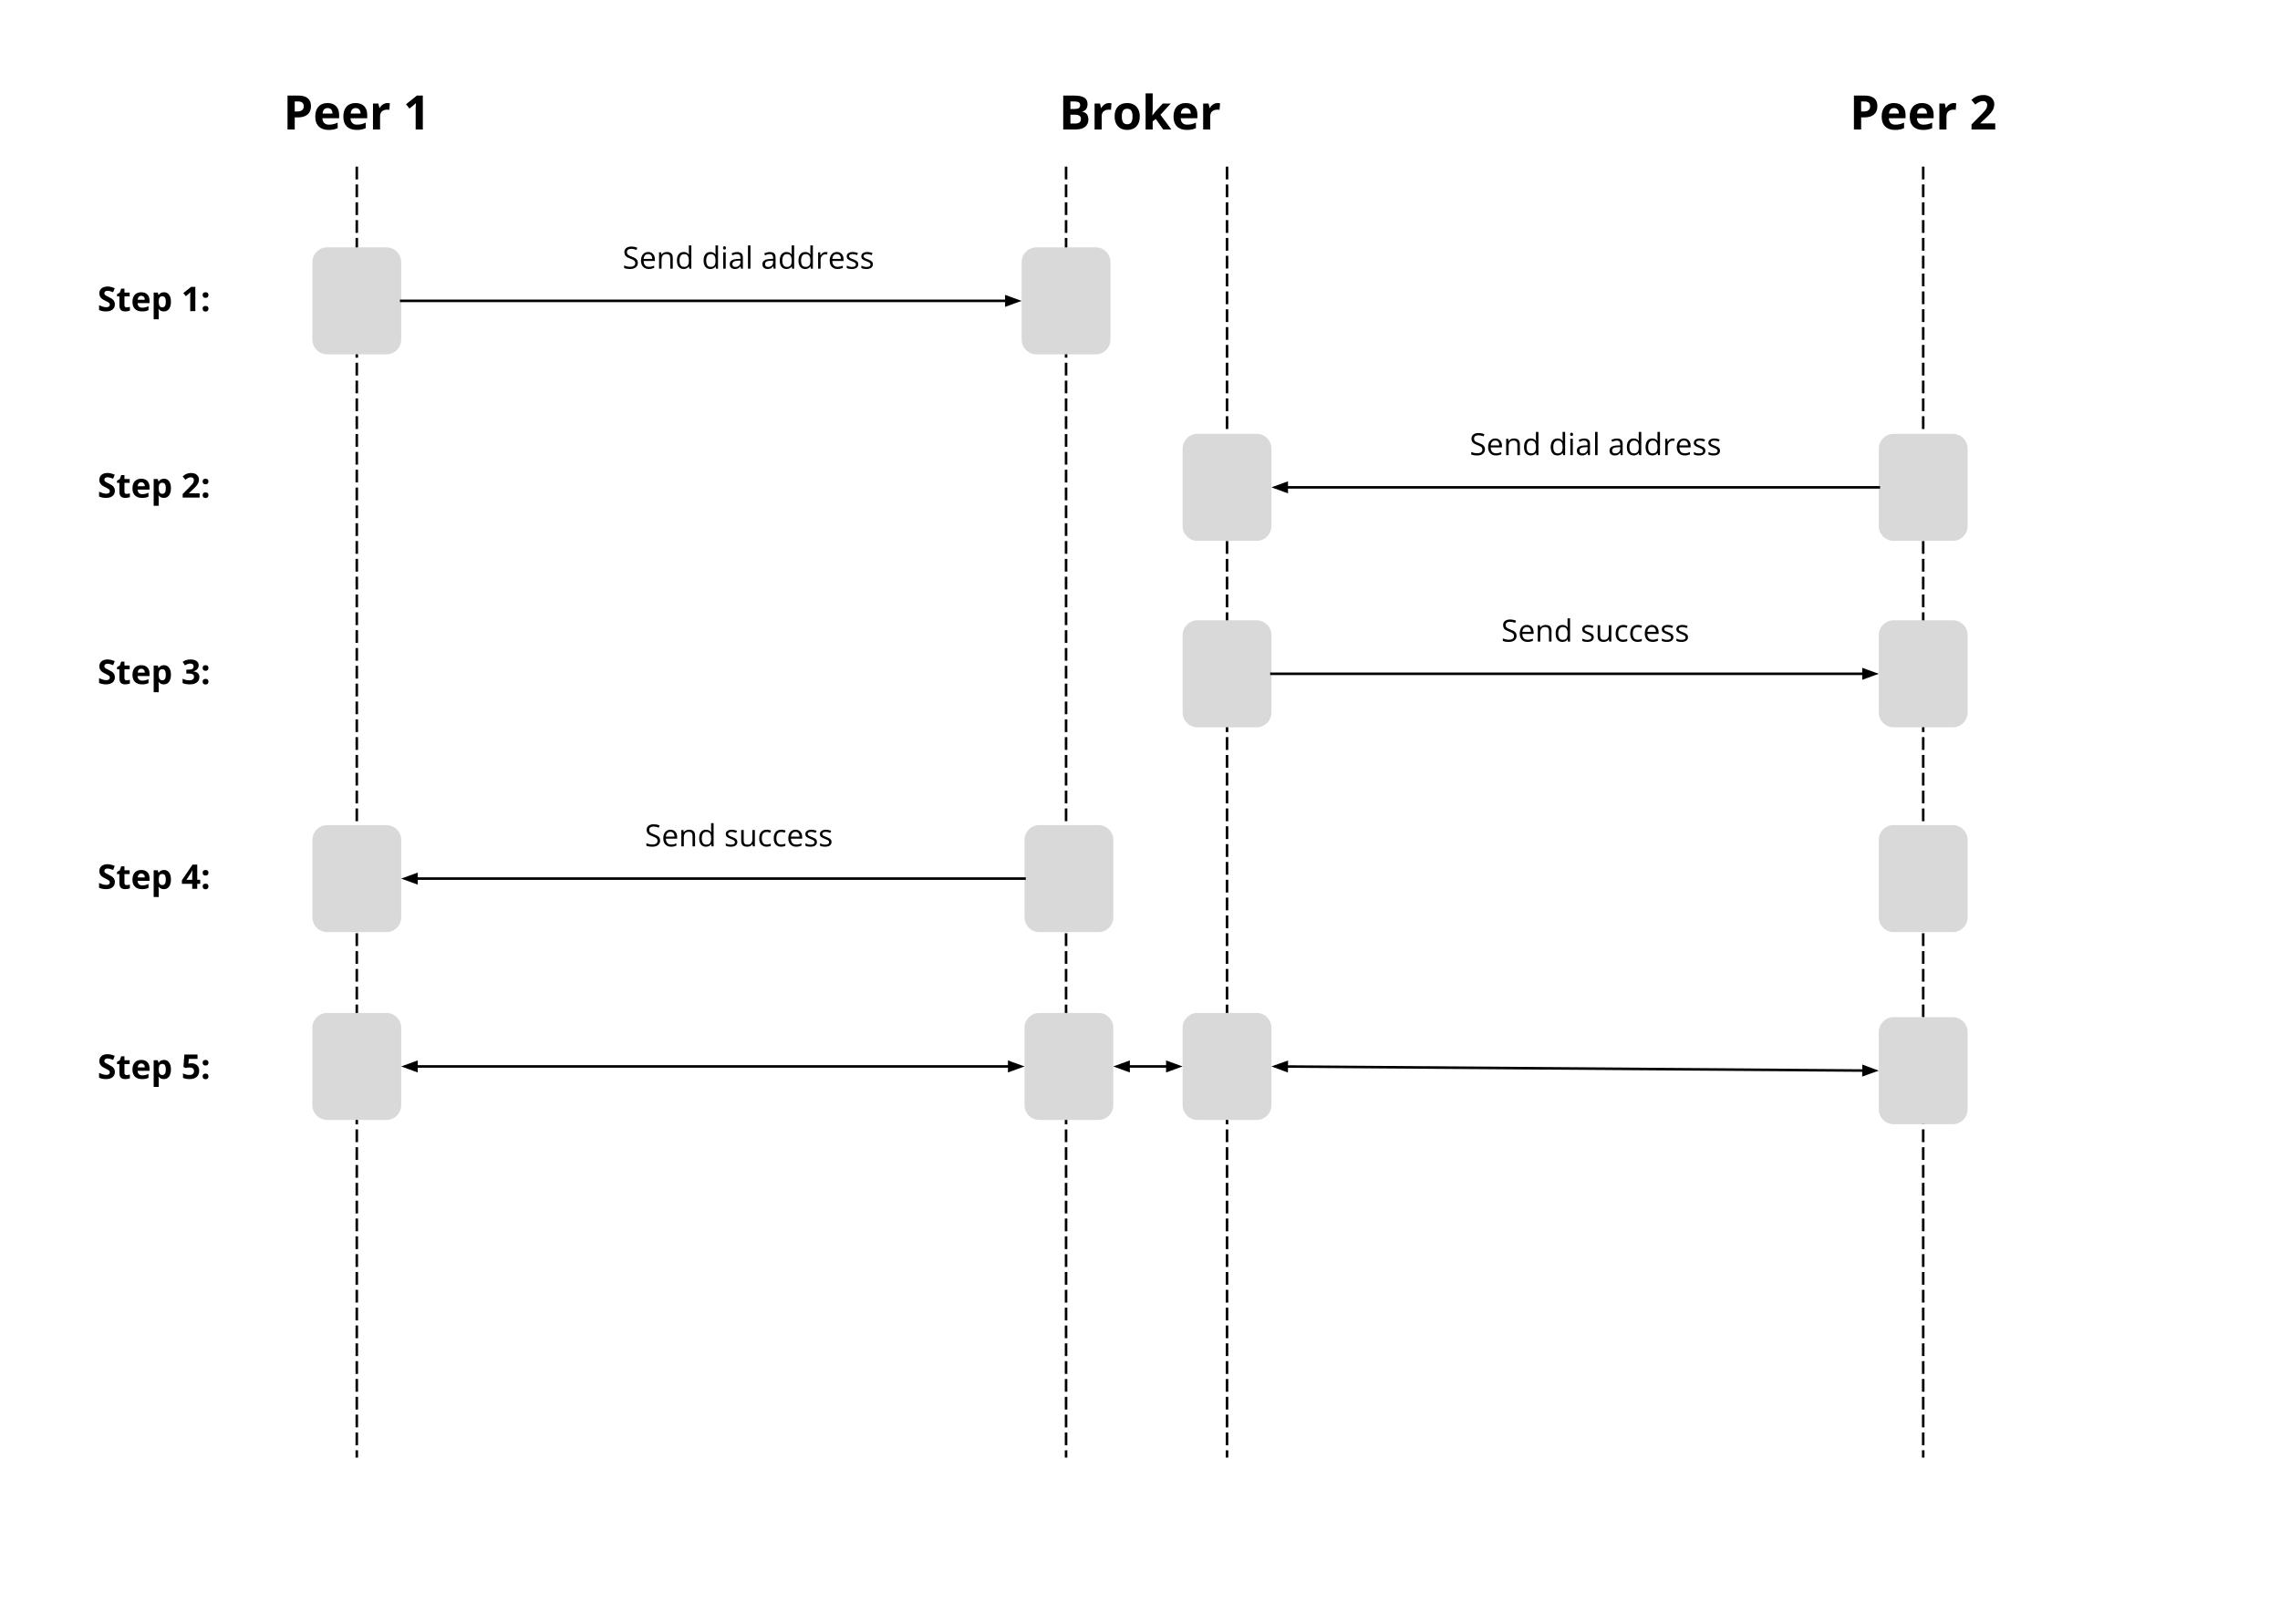 <svg version="1.1" viewBox="0.0 0.0 895.042 637.719" fill="none" stroke="none" stroke-linecap="square" stroke-miterlimit="10" xmlns:xlink="http://www.w3.org/1999/xlink" xmlns="http://www.w3.org/2000/svg"><clipPath id="p.0"><path d="m0 0l895.042 0l0 637.719l-895.042 0l0 -637.719z" clip-rule="nonzero"/></clipPath><g clip-path="url(#p.0)"><path fill="#000000" fill-opacity="0.0" d="m0 0l895.042 0l0 637.719l-895.042 0z" fill-rule="evenodd"/><path fill="#000000" fill-opacity="0.0" d="m418.5 65.93l0 505.858" fill-rule="evenodd"/><path stroke="#000000" stroke-width="1.0" stroke-linejoin="round" stroke-linecap="butt" stroke-dasharray="4.0,3.0" d="m418.5 65.93l0 505.858" fill-rule="evenodd"/><path fill="#000000" fill-opacity="0.0" d="m481.686 65.929l0 505.858" fill-rule="evenodd"/><path stroke="#000000" stroke-width="1.0" stroke-linejoin="round" stroke-linecap="butt" stroke-dasharray="4.0,3.0" d="m481.686 65.929l0 505.858" fill-rule="evenodd"/><path fill="#000000" fill-opacity="0.0" d="m754.978 65.925l0 505.858" fill-rule="evenodd"/><path stroke="#000000" stroke-width="1.0" stroke-linejoin="round" stroke-linecap="butt" stroke-dasharray="4.0,3.0" d="m754.978 65.925l0 505.858" fill-rule="evenodd"/><path fill="#000000" fill-opacity="0.0" d="m82.19 23.909l115.748 0l0 42.016l-115.748 0z" fill-rule="evenodd"/><path fill="#000000" d="m115.701 43.783l0.922 0q1.312 0 1.953 -0.516q0.656 -0.516 0.656 -1.5q0 -1.0 -0.547 -1.469q-0.547 -0.469 -1.703 -0.469l-1.281 0l0 3.953zm6.375 -2.125q0 2.156 -1.344 3.297q-1.344 1.141 -3.812 1.141l-1.219 0l0 4.734l-2.828 0l0 -13.312l4.266 0q2.422 0 3.672 1.047q1.266 1.031 1.266 3.094zm6.512 0.766q-0.875 0 -1.375 0.562q-0.5 0.562 -0.578 1.594l3.891 0q-0.016 -1.031 -0.531 -1.594q-0.516 -0.562 -1.406 -0.562zm0.391 8.594q-2.453 0 -3.844 -1.359q-1.375 -1.359 -1.375 -3.844q0 -2.562 1.266 -3.953q1.281 -1.406 3.547 -1.406q2.156 0 3.359 1.234q1.203 1.219 1.203 3.391l0 1.344l-6.562 0q0.047 1.188 0.703 1.859q0.656 0.656 1.828 0.656q0.922 0 1.734 -0.188q0.828 -0.188 1.719 -0.609l0 2.156q-0.719 0.359 -1.547 0.531q-0.828 0.188 -2.031 0.188zm10.632 -8.594q-0.875 0 -1.375 0.562q-0.5 0.562 -0.578 1.594l3.891 0q-0.016 -1.031 -0.531 -1.594q-0.516 -0.562 -1.406 -0.562zm0.391 8.594q-2.453 0 -3.844 -1.359q-1.375 -1.359 -1.375 -3.844q0 -2.562 1.266 -3.953q1.281 -1.406 3.547 -1.406q2.156 0 3.359 1.234q1.203 1.219 1.203 3.391l0 1.344l-6.562 0q0.047 1.188 0.703 1.859q0.656 0.656 1.828 0.656q0.922 0 1.734 -0.188q0.828 -0.188 1.719 -0.609l0 2.156q-0.719 0.359 -1.547 0.531q-0.828 0.188 -2.031 0.188zm12.101 -10.562q0.562 0 0.938 0.078l-0.203 2.609q-0.344 -0.094 -0.828 -0.094q-1.328 0 -2.078 0.688q-0.734 0.688 -0.734 1.906l0 5.188l-2.781 0l0 -10.188l2.109 0l0.406 1.719l0.141 0q0.469 -0.859 1.266 -1.375q0.812 -0.531 1.766 -0.531zm13.881 10.375l-2.812 0l0 -7.703l0.031 -1.266l0.047 -1.391q-0.703 0.703 -0.984 0.922l-1.531 1.234l-1.344 -1.703l4.281 -3.406l2.312 0l0 13.312z" fill-rule="nonzero"/><path fill="#000000" fill-opacity="0.0" d="m389.647 23.909l115.748 0l0 42.016l-115.748 0z" fill-rule="evenodd"/><path fill="#000000" d="m417.382 37.517l4.156 0q2.828 0 4.109 0.812q1.281 0.797 1.281 2.547q0 1.203 -0.562 1.969q-0.562 0.766 -1.484 0.922l0 0.078q1.266 0.281 1.812 1.062q0.562 0.781 0.562 2.062q0 1.812 -1.312 2.844q-1.312 1.016 -3.578 1.016l-4.984 0l0 -13.312zm2.828 5.266l1.641 0q1.141 0 1.656 -0.344q0.516 -0.359 0.516 -1.188q0 -0.766 -0.562 -1.094q-0.547 -0.328 -1.766 -0.328l-1.484 0l0 2.953zm0 2.25l0 3.469l1.844 0q1.156 0 1.719 -0.438q0.562 -0.453 0.562 -1.375q0 -1.656 -2.375 -1.656l-1.75 0zm15.175 -4.578q0.562 0 0.938 0.078l-0.203 2.609q-0.344 -0.094 -0.828 -0.094q-1.328 0 -2.078 0.688q-0.734 0.688 -0.734 1.906l0 5.188l-2.781 0l0 -10.188l2.109 0l0.406 1.719l0.141 0q0.469 -0.859 1.266 -1.375q0.812 -0.531 1.766 -0.531zm5.003 5.266q0 1.516 0.5 2.297q0.5 0.766 1.609 0.766q1.109 0 1.594 -0.766q0.5 -0.781 0.5 -2.297q0 -1.516 -0.5 -2.266q-0.484 -0.766 -1.609 -0.766q-1.109 0 -1.609 0.766q-0.484 0.75 -0.484 2.266zm7.047 0q0 2.484 -1.312 3.891q-1.312 1.406 -3.656 1.406q-1.469 0 -2.594 -0.641q-1.109 -0.656 -1.719 -1.844q-0.594 -1.203 -0.594 -2.812q0 -2.5 1.297 -3.875q1.297 -1.391 3.656 -1.391q1.469 0 2.594 0.641q1.125 0.641 1.719 1.828q0.609 1.188 0.609 2.797zm4.957 -0.422l1.219 -1.562l2.844 -3.094l3.141 0l-4.047 4.422l4.281 5.766l-3.203 0l-2.938 -4.125l-1.188 0.953l0 3.172l-2.781 0l0 -14.172l2.781 0l0 6.312l-0.141 2.328l0.031 0zm13.116 -2.875q-0.875 0 -1.375 0.562q-0.5 0.562 -0.578 1.594l3.891 0q-0.016 -1.031 -0.531 -1.594q-0.516 -0.562 -1.406 -0.562zm0.391 8.594q-2.453 0 -3.844 -1.359q-1.375 -1.359 -1.375 -3.844q0 -2.562 1.266 -3.953q1.281 -1.406 3.547 -1.406q2.156 0 3.359 1.234q1.203 1.219 1.203 3.391l0 1.344l-6.562 0q0.047 1.188 0.703 1.859q0.656 0.656 1.828 0.656q0.922 0 1.734 -0.188q0.828 -0.188 1.719 -0.609l0 2.156q-0.719 0.359 -1.547 0.531q-0.828 0.188 -2.031 0.188zm12.101 -10.562q0.562 0 0.938 0.078l-0.203 2.609q-0.344 -0.094 -0.828 -0.094q-1.328 0 -2.078 0.688q-0.734 0.688 -0.734 1.906l0 5.188l-2.781 0l0 -10.188l2.109 0l0.406 1.719l0.141 0q0.469 -0.859 1.266 -1.375q0.812 -0.531 1.766 -0.531z" fill-rule="nonzero"/><path fill="#000000" fill-opacity="0.0" d="m82.19 571.794l115.748 0l0 42.016l-115.748 0z" fill-rule="evenodd"/><path fill="#000000" fill-opacity="0.0" d="m140.064 65.925l0 505.858" fill-rule="evenodd"/><path stroke="#000000" stroke-width="1.0" stroke-linejoin="round" stroke-linecap="butt" stroke-dasharray="4.0,3.0" d="m140.064 65.925l0 505.858" fill-rule="evenodd"/><path fill="#000000" fill-opacity="0.0" d="m389.647 571.794l115.748 0l0 42.016l-115.748 0z" fill-rule="evenodd"/><path fill="#d9d9d9" d="m122.631 102.933l0 0c0 -3.209 2.602 -5.811 5.811 -5.811l23.244 0l0 0c1.541 0 3.019 0.612 4.109 1.702c1.09 1.09 1.702 2.568 1.702 4.109l0 30.393c0 3.209 -2.602 5.811 -5.811 5.811l-23.244 0c-3.209 0 -5.811 -2.602 -5.811 -5.811z" fill-rule="evenodd"/><path fill="#d9d9d9" d="m401.067 102.933l0 0c0 -3.209 2.602 -5.811 5.811 -5.811l23.244 0l0 0c1.541 0 3.019 0.612 4.109 1.702c1.09 1.09 1.702 2.568 1.702 4.109l0 30.393c0 3.209 -2.602 5.811 -5.811 5.811l-23.244 0c-3.209 0 -5.811 -2.602 -5.811 -5.811z" fill-rule="evenodd"/><path fill="#000000" fill-opacity="0.0" d="m157.497 118.13l243.559 0" fill-rule="evenodd"/><path stroke="#000000" stroke-width="1.0" stroke-linejoin="round" stroke-linecap="butt" d="m157.497 118.13l237.559 0" fill-rule="evenodd"/><path fill="#000000" stroke="#000000" stroke-width="1.0" stroke-linecap="butt" d="m395.056 119.782l4.538 -1.652l-4.538 -1.652z" fill-rule="evenodd"/><path fill="#000000" fill-opacity="0.0" d="m199.242 84.209l189.102 0l0 33.921l-189.102 0z" fill-rule="evenodd"/><path fill="#000000" d="m250.394 103.208q0 1.125 -0.828 1.766q-0.812 0.641 -2.219 0.641q-1.531 0 -2.344 -0.406l0 -0.953q0.531 0.219 1.141 0.359q0.625 0.125 1.234 0.125q1.0 0 1.5 -0.375q0.5 -0.391 0.5 -1.062q0 -0.438 -0.188 -0.719q-0.172 -0.297 -0.594 -0.531q-0.406 -0.25 -1.266 -0.547q-1.188 -0.422 -1.703 -1.0q-0.516 -0.594 -0.516 -1.547q0 -0.984 0.734 -1.562q0.75 -0.594 1.984 -0.594q1.266 0 2.344 0.469l-0.312 0.859q-1.062 -0.438 -2.062 -0.438q-0.797 0 -1.25 0.344q-0.438 0.328 -0.438 0.938q0 0.438 0.156 0.734q0.172 0.281 0.562 0.516q0.391 0.234 1.203 0.531q1.344 0.469 1.844 1.031q0.516 0.547 0.516 1.422zm4.32 2.406q-1.422 0 -2.25 -0.875q-0.828 -0.875 -0.828 -2.406q0 -1.562 0.766 -2.469q0.766 -0.922 2.062 -0.922q1.203 0 1.906 0.797q0.703 0.797 0.703 2.094l0 0.625l-4.422 0q0.031 1.125 0.562 1.719q0.547 0.578 1.531 0.578q1.031 0 2.047 -0.438l0 0.875q-0.516 0.219 -0.984 0.312q-0.453 0.109 -1.094 0.109zm-0.266 -5.844q-0.781 0 -1.25 0.5q-0.453 0.5 -0.531 1.391l3.359 0q0 -0.922 -0.406 -1.406q-0.406 -0.484 -1.172 -0.484zm8.67 5.719l0 -4.156q0 -0.781 -0.359 -1.172q-0.344 -0.391 -1.109 -0.391q-1.016 0 -1.484 0.547q-0.469 0.547 -0.469 1.797l0 3.375l-0.969 0l0 -6.422l0.797 0l0.156 0.875l0.047 0q0.297 -0.469 0.828 -0.734q0.547 -0.266 1.203 -0.266q1.172 0 1.75 0.562q0.594 0.562 0.594 1.797l0 4.188l-0.984 0zm7.35 -0.859l-0.062 0q-0.672 0.984 -2.016 0.984q-1.25 0 -1.953 -0.859q-0.703 -0.875 -0.703 -2.453q0 -1.594 0.703 -2.469q0.703 -0.891 1.953 -0.891q1.312 0 2.016 0.953l0.078 0l-0.047 -0.453l-0.031 -0.453l0 -2.625l0.984 0l0 9.125l-0.797 0l-0.125 -0.859zm-1.953 0.156q1.0 0 1.438 -0.531q0.453 -0.547 0.453 -1.75l0 -0.203q0 -1.375 -0.453 -1.953q-0.453 -0.578 -1.438 -0.578q-0.859 0 -1.312 0.672q-0.453 0.656 -0.453 1.859q0 1.234 0.438 1.859q0.453 0.625 1.328 0.625zm12.424 -0.156l-0.062 0q-0.672 0.984 -2.016 0.984q-1.25 0 -1.953 -0.859q-0.703 -0.875 -0.703 -2.453q0 -1.594 0.703 -2.469q0.703 -0.891 1.953 -0.891q1.312 0 2.016 0.953l0.078 0l-0.047 -0.453l-0.031 -0.453l0 -2.625l0.984 0l0 9.125l-0.797 0l-0.125 -0.859zm-1.953 0.156q1.0 0 1.438 -0.531q0.453 -0.547 0.453 -1.75l0 -0.203q0 -1.375 -0.453 -1.953q-0.453 -0.578 -1.438 -0.578q-0.859 0 -1.312 0.672q-0.453 0.656 -0.453 1.859q0 1.234 0.438 1.859q0.453 0.625 1.328 0.625zm5.9 0.703l-0.969 0l0 -6.422l0.969 0l0 6.422zm-1.047 -8.156q0 -0.344 0.156 -0.5q0.172 -0.156 0.422 -0.156q0.234 0 0.391 0.172q0.172 0.156 0.172 0.484q0 0.328 -0.172 0.484q-0.156 0.156 -0.391 0.156q-0.25 0 -0.422 -0.156q-0.156 -0.156 -0.156 -0.484zm7.066 8.156l-0.203 -0.922l-0.047 0q-0.469 0.609 -0.953 0.828q-0.469 0.219 -1.188 0.219q-0.953 0 -1.5 -0.5q-0.547 -0.5 -0.547 -1.406q0 -1.938 3.109 -2.031l1.094 -0.031l0 -0.406q0 -0.75 -0.328 -1.109q-0.312 -0.359 -1.031 -0.359q-0.812 0 -1.812 0.484l-0.312 -0.75q0.484 -0.25 1.047 -0.391q0.562 -0.156 1.141 -0.156q1.141 0 1.688 0.516q0.562 0.5 0.562 1.625l0 4.391l-0.719 0zm-2.203 -0.688q0.906 0 1.422 -0.5q0.531 -0.5 0.531 -1.391l0 -0.578l-0.984 0.031q-1.156 0.047 -1.672 0.375q-0.5 0.312 -0.5 0.984q0 0.531 0.312 0.812q0.312 0.266 0.891 0.266zm5.893 0.688l-0.969 0l0 -9.125l0.969 0l0 9.125zm9.137 0l-0.203 -0.922l-0.047 0q-0.469 0.609 -0.953 0.828q-0.469 0.219 -1.188 0.219q-0.953 0 -1.5 -0.5q-0.547 -0.5 -0.547 -1.406q0 -1.938 3.109 -2.031l1.094 -0.031l0 -0.406q0 -0.75 -0.328 -1.109q-0.312 -0.359 -1.031 -0.359q-0.812 0 -1.812 0.484l-0.312 -0.75q0.484 -0.25 1.047 -0.391q0.562 -0.156 1.141 -0.156q1.141 0 1.688 0.516q0.562 0.5 0.562 1.625l0 4.391l-0.719 0zm-2.203 -0.688q0.906 0 1.422 -0.5q0.531 -0.5 0.531 -1.391l0 -0.578l-0.984 0.031q-1.156 0.047 -1.672 0.375q-0.5 0.312 -0.5 0.984q0 0.531 0.312 0.812q0.312 0.266 0.891 0.266zm9.299 -0.172l-0.062 0q-0.672 0.984 -2.016 0.984q-1.25 0 -1.953 -0.859q-0.703 -0.875 -0.703 -2.453q0 -1.594 0.703 -2.469q0.703 -0.891 1.953 -0.891q1.312 0 2.016 0.953l0.078 0l-0.047 -0.453l-0.031 -0.453l0 -2.625l0.984 0l0 9.125l-0.797 0l-0.125 -0.859zm-1.953 0.156q1.0 0 1.438 -0.531q0.453 -0.547 0.453 -1.75l0 -0.203q0 -1.375 -0.453 -1.953q-0.453 -0.578 -1.438 -0.578q-0.859 0 -1.312 0.672q-0.453 0.656 -0.453 1.859q0 1.234 0.438 1.859q0.453 0.625 1.328 0.625zm9.307 -0.156l-0.062 0q-0.672 0.984 -2.016 0.984q-1.25 0 -1.953 -0.859q-0.703 -0.875 -0.703 -2.453q0 -1.594 0.703 -2.469q0.703 -0.891 1.953 -0.891q1.312 0 2.016 0.953l0.078 0l-0.047 -0.453l-0.031 -0.453l0 -2.625l0.984 0l0 9.125l-0.797 0l-0.125 -0.859zm-1.953 0.156q1.0 0 1.438 -0.531q0.453 -0.547 0.453 -1.75l0 -0.203q0 -1.375 -0.453 -1.953q-0.453 -0.578 -1.438 -0.578q-0.859 0 -1.312 0.672q-0.453 0.656 -0.453 1.859q0 1.234 0.438 1.859q0.453 0.625 1.328 0.625zm7.869 -5.844q0.422 0 0.766 0.078l-0.141 0.906q-0.391 -0.094 -0.703 -0.094q-0.781 0 -1.344 0.641q-0.547 0.625 -0.547 1.562l0 3.453l-0.969 0l0 -6.422l0.797 0l0.125 1.188l0.047 0q0.344 -0.625 0.844 -0.969q0.516 -0.344 1.125 -0.344zm4.68 6.672q-1.422 0 -2.25 -0.875q-0.828 -0.875 -0.828 -2.406q0 -1.562 0.766 -2.469q0.766 -0.922 2.062 -0.922q1.203 0 1.906 0.797q0.703 0.797 0.703 2.094l0 0.625l-4.422 0q0.031 1.125 0.562 1.719q0.547 0.578 1.531 0.578q1.031 0 2.047 -0.438l0 0.875q-0.516 0.219 -0.984 0.312q-0.453 0.109 -1.094 0.109zm-0.266 -5.844q-0.781 0 -1.25 0.5q-0.453 0.5 -0.531 1.391l3.359 0q0 -0.922 -0.406 -1.406q-0.406 -0.484 -1.172 -0.484zm8.42 3.969q0 0.891 -0.672 1.391q-0.656 0.484 -1.875 0.484q-1.266 0 -1.984 -0.406l0 -0.906q0.469 0.234 0.984 0.375q0.531 0.125 1.031 0.125q0.766 0 1.172 -0.234q0.406 -0.25 0.406 -0.75q0 -0.375 -0.328 -0.641q-0.312 -0.266 -1.266 -0.625q-0.891 -0.344 -1.281 -0.594q-0.375 -0.25 -0.562 -0.562q-0.172 -0.312 -0.172 -0.75q0 -0.781 0.641 -1.234q0.641 -0.469 1.75 -0.469q1.031 0 2.031 0.422l-0.359 0.797q-0.953 -0.391 -1.75 -0.391q-0.688 0 -1.047 0.219q-0.344 0.203 -0.344 0.594q0 0.25 0.125 0.438q0.141 0.172 0.422 0.344q0.297 0.156 1.141 0.469q1.141 0.422 1.531 0.844q0.406 0.422 0.406 1.062zm5.725 0q0 0.891 -0.672 1.391q-0.656 0.484 -1.875 0.484q-1.266 0 -1.984 -0.406l0 -0.906q0.469 0.234 0.984 0.375q0.531 0.125 1.031 0.125q0.766 0 1.172 -0.234q0.406 -0.25 0.406 -0.75q0 -0.375 -0.328 -0.641q-0.312 -0.266 -1.266 -0.625q-0.891 -0.344 -1.281 -0.594q-0.375 -0.25 -0.562 -0.562q-0.172 -0.312 -0.172 -0.75q0 -0.781 0.641 -1.234q0.641 -0.469 1.75 -0.469q1.031 0 2.031 0.422l-0.359 0.797q-0.953 -0.391 -1.75 -0.391q-0.688 0 -1.047 0.219q-0.344 0.203 -0.344 0.594q0 0.25 0.125 0.438q0.141 0.172 0.422 0.344q0.297 0.156 1.141 0.469q1.141 0.422 1.531 0.844q0.406 0.422 0.406 1.062z" fill-rule="nonzero"/><path fill="#d9d9d9" d="m737.545 176.146l0 0c0 -3.209 2.602 -5.811 5.811 -5.811l23.244 0l0 0c1.541 0 3.019 0.612 4.109 1.702c1.09 1.09 1.702 2.568 1.702 4.109l0 30.393c0 3.209 -2.602 5.811 -5.811 5.811l-23.244 0c-3.209 0 -5.811 -2.602 -5.811 -5.811z" fill-rule="evenodd"/><path fill="#000000" fill-opacity="0.0" d="m737.545 191.343l-238.425 0" fill-rule="evenodd"/><path stroke="#000000" stroke-width="1.0" stroke-linejoin="round" stroke-linecap="butt" d="m737.545 191.343l-232.425 0" fill-rule="evenodd"/><path fill="#000000" stroke="#000000" stroke-width="1.0" stroke-linecap="butt" d="m505.119 189.691l-4.538 1.652l4.538 1.652z" fill-rule="evenodd"/><path fill="#d9d9d9" d="m464.253 249.36l0 0c0 -3.209 2.602 -5.811 5.811 -5.811l23.244 0l0 0c1.541 0 3.019 0.612 4.109 1.702c1.09 1.09 1.702 2.568 1.702 4.109l0 30.393c0 3.209 -2.602 5.811 -5.811 5.811l-23.244 0c-3.209 0 -5.811 -2.602 -5.811 -5.811z" fill-rule="evenodd"/><path fill="#d9d9d9" d="m737.545 249.358l0 0c0 -3.209 2.602 -5.811 5.811 -5.811l23.244 0l0 0c1.541 0 3.019 0.612 4.109 1.702c1.09 1.09 1.702 2.568 1.702 4.109l0 30.393c0 3.209 -2.602 5.811 -5.811 5.811l-23.244 0c-3.209 0 -5.811 -2.602 -5.811 -5.811z" fill-rule="evenodd"/><path fill="#000000" fill-opacity="0.0" d="m737.545 264.555l-238.425 0" fill-rule="evenodd"/><path stroke="#000000" stroke-width="1.0" stroke-linejoin="round" stroke-linecap="butt" d="m731.545 264.555l-232.425 0" fill-rule="evenodd"/><path fill="#000000" stroke="#000000" stroke-width="1.0" stroke-linecap="butt" d="m731.545 266.207l4.538 -1.652l-4.538 -1.652z" fill-rule="evenodd"/><path fill="#000000" fill-opacity="0.0" d="m563.849 230.634l124.819 0l0 33.921l-124.819 0z" fill-rule="evenodd"/><path fill="#000000" d="m595.348 249.633q0 1.125 -0.828 1.766q-0.812 0.641 -2.219 0.641q-1.531 0 -2.344 -0.406l0 -0.953q0.531 0.219 1.141 0.359q0.625 0.125 1.234 0.125q1.0 0 1.5 -0.375q0.5 -0.391 0.5 -1.062q0 -0.438 -0.188 -0.719q-0.172 -0.297 -0.594 -0.531q-0.406 -0.25 -1.266 -0.547q-1.188 -0.422 -1.703 -1.0q-0.516 -0.594 -0.516 -1.547q0 -0.984 0.734 -1.562q0.75 -0.594 1.984 -0.594q1.266 0 2.344 0.469l-0.312 0.859q-1.062 -0.438 -2.062 -0.438q-0.797 0 -1.25 0.344q-0.438 0.328 -0.438 0.938q0 0.438 0.156 0.734q0.172 0.281 0.562 0.516q0.391 0.234 1.203 0.531q1.344 0.469 1.844 1.031q0.516 0.547 0.516 1.422zm4.32 2.406q-1.422 0 -2.25 -0.875q-0.828 -0.875 -0.828 -2.406q0 -1.562 0.766 -2.469q0.766 -0.922 2.062 -0.922q1.203 0 1.906 0.797q0.703 0.797 0.703 2.094l0 0.625l-4.422 0q0.031 1.125 0.562 1.719q0.547 0.578 1.531 0.578q1.031 0 2.047 -0.438l0 0.875q-0.516 0.219 -0.984 0.312q-0.453 0.109 -1.094 0.109zm-0.266 -5.844q-0.781 0 -1.25 0.5q-0.453 0.5 -0.531 1.391l3.359 0q0 -0.922 -0.406 -1.406q-0.406 -0.484 -1.172 -0.484zm8.67 5.719l0 -4.156q0 -0.781 -0.359 -1.172q-0.344 -0.391 -1.109 -0.391q-1.016 0 -1.484 0.547q-0.469 0.547 -0.469 1.797l0 3.375l-0.969 0l0 -6.422l0.797 0l0.156 0.875l0.047 0q0.297 -0.469 0.828 -0.734q0.547 -0.266 1.203 -0.266q1.172 0 1.75 0.562q0.594 0.562 0.594 1.797l0 4.188l-0.984 0zm7.35 -0.859l-0.062 0q-0.672 0.984 -2.016 0.984q-1.25 0 -1.953 -0.859q-0.703 -0.875 -0.703 -2.453q0 -1.594 0.703 -2.469q0.703 -0.891 1.953 -0.891q1.312 0 2.016 0.953l0.078 0l-0.047 -0.453l-0.031 -0.453l0 -2.625l0.984 0l0 9.125l-0.797 0l-0.125 -0.859zm-1.953 0.156q1.0 0 1.438 -0.531q0.453 -0.547 0.453 -1.75l0 -0.203q0 -1.375 -0.453 -1.953q-0.453 -0.578 -1.438 -0.578q-0.859 0 -1.312 0.672q-0.453 0.656 -0.453 1.859q0 1.234 0.438 1.859q0.453 0.625 1.328 0.625zm12.189 -1.047q0 0.891 -0.672 1.391q-0.656 0.484 -1.875 0.484q-1.266 0 -1.984 -0.406l0 -0.906q0.469 0.234 0.984 0.375q0.531 0.125 1.031 0.125q0.766 0 1.172 -0.234q0.406 -0.25 0.406 -0.75q0 -0.375 -0.328 -0.641q-0.312 -0.266 -1.266 -0.625q-0.891 -0.344 -1.281 -0.594q-0.375 -0.25 -0.562 -0.562q-0.172 -0.312 -0.172 -0.75q0 -0.781 0.641 -1.234q0.641 -0.469 1.75 -0.469q1.031 0 2.031 0.422l-0.359 0.797q-0.953 -0.391 -1.75 -0.391q-0.688 0 -1.047 0.219q-0.344 0.203 -0.344 0.594q0 0.25 0.125 0.438q0.141 0.172 0.422 0.344q0.297 0.156 1.141 0.469q1.141 0.422 1.531 0.844q0.406 0.422 0.406 1.062zm2.506 -4.672l0 4.172q0 0.781 0.344 1.172q0.359 0.375 1.125 0.375q1.016 0 1.469 -0.547q0.469 -0.547 0.469 -1.797l0 -3.375l0.969 0l0 6.422l-0.797 0l-0.141 -0.859l-0.047 0q-0.297 0.469 -0.828 0.734q-0.531 0.25 -1.219 0.25q-1.172 0 -1.75 -0.562q-0.578 -0.562 -0.578 -1.781l0 -4.203l0.984 0zm9.006 6.547q-1.391 0 -2.156 -0.859q-0.766 -0.859 -0.766 -2.438q0 -1.609 0.781 -2.484q0.781 -0.891 2.203 -0.891q0.469 0 0.922 0.109q0.469 0.094 0.734 0.234l-0.297 0.828q-0.328 -0.141 -0.703 -0.219q-0.375 -0.078 -0.672 -0.078q-1.953 0 -1.953 2.484q0 1.188 0.469 1.828q0.484 0.625 1.422 0.625q0.797 0 1.641 -0.344l0 0.859q-0.641 0.344 -1.625 0.344zm5.713 0q-1.391 0 -2.156 -0.859q-0.766 -0.859 -0.766 -2.438q0 -1.609 0.781 -2.484q0.781 -0.891 2.203 -0.891q0.469 0 0.922 0.109q0.469 0.094 0.734 0.234l-0.297 0.828q-0.328 -0.141 -0.703 -0.219q-0.375 -0.078 -0.672 -0.078q-1.953 0 -1.953 2.484q0 1.188 0.469 1.828q0.484 0.625 1.422 0.625q0.797 0 1.641 -0.344l0 0.859q-0.641 0.344 -1.625 0.344zm5.869 0q-1.422 0 -2.25 -0.875q-0.828 -0.875 -0.828 -2.406q0 -1.562 0.766 -2.469q0.766 -0.922 2.062 -0.922q1.203 0 1.906 0.797q0.703 0.797 0.703 2.094l0 0.625l-4.422 0q0.031 1.125 0.562 1.719q0.547 0.578 1.531 0.578q1.031 0 2.047 -0.438l0 0.875q-0.516 0.219 -0.984 0.312q-0.453 0.109 -1.094 0.109zm-0.266 -5.844q-0.781 0 -1.25 0.5q-0.453 0.5 -0.531 1.391l3.359 0q0 -0.922 -0.406 -1.406q-0.406 -0.484 -1.172 -0.484zm8.42 3.969q0 0.891 -0.672 1.391q-0.656 0.484 -1.875 0.484q-1.266 0 -1.984 -0.406l0 -0.906q0.469 0.234 0.984 0.375q0.531 0.125 1.031 0.125q0.766 0 1.172 -0.234q0.406 -0.25 0.406 -0.75q0 -0.375 -0.328 -0.641q-0.312 -0.266 -1.266 -0.625q-0.891 -0.344 -1.281 -0.594q-0.375 -0.25 -0.562 -0.562q-0.172 -0.312 -0.172 -0.75q0 -0.781 0.641 -1.234q0.641 -0.469 1.75 -0.469q1.031 0 2.031 0.422l-0.359 0.797q-0.953 -0.391 -1.75 -0.391q-0.688 0 -1.047 0.219q-0.344 0.203 -0.344 0.594q0 0.25 0.125 0.438q0.141 0.172 0.422 0.344q0.297 0.156 1.141 0.469q1.141 0.422 1.531 0.844q0.406 0.422 0.406 1.062zm5.725 0q0 0.891 -0.672 1.391q-0.656 0.484 -1.875 0.484q-1.266 0 -1.984 -0.406l0 -0.906q0.469 0.234 0.984 0.375q0.531 0.125 1.031 0.125q0.766 0 1.172 -0.234q0.406 -0.25 0.406 -0.75q0 -0.375 -0.328 -0.641q-0.312 -0.266 -1.266 -0.625q-0.891 -0.344 -1.281 -0.594q-0.375 -0.25 -0.562 -0.562q-0.172 -0.312 -0.172 -0.75q0 -0.781 0.641 -1.234q0.641 -0.469 1.75 -0.469q1.031 0 2.031 0.422l-0.359 0.797q-0.953 -0.391 -1.75 -0.391q-0.688 0 -1.047 0.219q-0.344 0.203 -0.344 0.594q0 0.25 0.125 0.438q0.141 0.172 0.422 0.344q0.297 0.156 1.141 0.469q1.141 0.422 1.531 0.844q0.406 0.422 0.406 1.062z" fill-rule="nonzero"/><path fill="#000000" fill-opacity="0.0" d="m697.104 23.909l115.748 0l0 42.016l-115.748 0z" fill-rule="evenodd"/><path fill="#000000" d="m730.614 43.783l0.922 0q1.312 0 1.953 -0.516q0.656 -0.516 0.656 -1.5q0 -1.0 -0.547 -1.469q-0.547 -0.469 -1.703 -0.469l-1.281 0l0 3.953zm6.375 -2.125q0 2.156 -1.344 3.297q-1.344 1.141 -3.812 1.141l-1.219 0l0 4.734l-2.828 0l0 -13.312l4.266 0q2.422 0 3.672 1.047q1.266 1.031 1.266 3.094zm6.512 0.766q-0.875 0 -1.375 0.562q-0.5 0.562 -0.578 1.594l3.891 0q-0.016 -1.031 -0.531 -1.594q-0.516 -0.562 -1.406 -0.562zm0.391 8.594q-2.453 0 -3.844 -1.359q-1.375 -1.359 -1.375 -3.844q0 -2.562 1.266 -3.953q1.281 -1.406 3.547 -1.406q2.156 0 3.359 1.234q1.203 1.219 1.203 3.391l0 1.344l-6.562 0q0.047 1.188 0.703 1.859q0.656 0.656 1.828 0.656q0.922 0 1.734 -0.188q0.828 -0.188 1.719 -0.609l0 2.156q-0.719 0.359 -1.547 0.531q-0.828 0.188 -2.031 0.188zm10.632 -8.594q-0.875 0 -1.375 0.562q-0.5 0.562 -0.578 1.594l3.891 0q-0.016 -1.031 -0.531 -1.594q-0.516 -0.562 -1.406 -0.562zm0.391 8.594q-2.453 0 -3.844 -1.359q-1.375 -1.359 -1.375 -3.844q0 -2.562 1.266 -3.953q1.281 -1.406 3.547 -1.406q2.156 0 3.359 1.234q1.203 1.219 1.203 3.391l0 1.344l-6.562 0q0.047 1.188 0.703 1.859q0.656 0.656 1.828 0.656q0.922 0 1.734 -0.188q0.828 -0.188 1.719 -0.609l0 2.156q-0.719 0.359 -1.547 0.531q-0.828 0.188 -2.031 0.188zm12.101 -10.562q0.562 0 0.938 0.078l-0.203 2.609q-0.344 -0.094 -0.828 -0.094q-1.328 0 -2.078 0.688q-0.734 0.688 -0.734 1.906l0 5.188l-2.781 0l0 -10.188l2.109 0l0.406 1.719l0.141 0q0.469 -0.859 1.266 -1.375q0.812 -0.531 1.766 -0.531zm16.24 10.375l-9.312 0l0 -1.953l3.344 -3.391q1.484 -1.516 1.938 -2.094q0.453 -0.594 0.656 -1.094q0.203 -0.5 0.203 -1.047q0 -0.797 -0.453 -1.188q-0.438 -0.391 -1.172 -0.391q-0.781 0 -1.516 0.359q-0.719 0.344 -1.516 1.0l-1.531 -1.812q0.984 -0.828 1.625 -1.172q0.656 -0.359 1.422 -0.547q0.766 -0.188 1.719 -0.188q1.25 0 2.203 0.469q0.953 0.453 1.484 1.281q0.531 0.812 0.531 1.859q0 0.922 -0.328 1.734q-0.328 0.797 -1.016 1.656q-0.672 0.844 -2.375 2.406l-1.719 1.609l0 0.125l5.812 0l0 2.375z" fill-rule="nonzero"/><path fill="#000000" fill-opacity="0.0" d="m697.104 571.794l115.748 0l0 42.016l-115.748 0z" fill-rule="evenodd"/><path fill="#d9d9d9" d="m464.253 176.146l0 0c0 -3.209 2.602 -5.811 5.811 -5.811l23.244 0l0 0c1.541 0 3.019 0.612 4.109 1.702c1.09 1.09 1.702 2.568 1.702 4.109l0 30.393c0 3.209 -2.602 5.811 -5.811 5.811l-23.244 0c-3.209 0 -5.811 -2.602 -5.811 -5.811z" fill-rule="evenodd"/><path fill="#d9d9d9" d="m402.184 329.764l0 0c0 -3.209 2.602 -5.811 5.811 -5.811l23.244 0l0 0c1.541 0 3.019 0.612 4.109 1.702c1.09 1.09 1.702 2.568 1.702 4.109l0 30.393c0 3.209 -2.602 5.811 -5.811 5.811l-23.244 0c-3.209 0 -5.811 -2.602 -5.811 -5.811z" fill-rule="evenodd"/><path fill="#d9d9d9" d="m737.545 329.764l0 0c0 -3.209 2.602 -5.811 5.811 -5.811l23.244 0l0 0c1.541 0 3.019 0.612 4.109 1.702c1.09 1.09 1.702 2.568 1.702 4.109l0 30.393c0 3.209 -2.602 5.811 -5.811 5.811l-23.244 0c-3.209 0 -5.811 -2.602 -5.811 -5.811z" fill-rule="evenodd"/><path fill="#d9d9d9" d="m122.634 329.764l0 0c0 -3.209 2.602 -5.811 5.811 -5.811l23.244 0l0 0c1.541 0 3.019 0.612 4.109 1.702c1.09 1.09 1.702 2.568 1.702 4.109l0 30.393c0 3.209 -2.602 5.811 -5.811 5.811l-23.244 0c-3.209 0 -5.811 -2.602 -5.811 -5.811z" fill-rule="evenodd"/><path fill="#000000" fill-opacity="0.0" d="m402.184 344.961l-244.693 0" fill-rule="evenodd"/><path stroke="#000000" stroke-width="1.0" stroke-linejoin="round" stroke-linecap="butt" d="m402.184 344.961l-238.693 0" fill-rule="evenodd"/><path fill="#000000" stroke="#000000" stroke-width="1.0" stroke-linecap="butt" d="m163.491 343.309l-4.538 1.652l4.538 1.652z" fill-rule="evenodd"/><path fill="#000000" fill-opacity="0.0" d="m29.281 100.352l72.409 0l0 35.559l-72.409 0z" fill-rule="evenodd"/><path fill="#000000" d="m45.093 119.511q0 1.281 -0.938 2.031q-0.922 0.734 -2.562 0.734q-1.531 0 -2.703 -0.562l0 -1.875q0.969 0.422 1.625 0.609q0.672 0.172 1.234 0.172q0.656 0 1.0 -0.25q0.359 -0.266 0.359 -0.766q0 -0.281 -0.156 -0.5q-0.156 -0.219 -0.453 -0.406q-0.297 -0.203 -1.234 -0.656q-0.875 -0.406 -1.312 -0.781q-0.422 -0.375 -0.688 -0.875q-0.266 -0.516 -0.266 -1.172q0 -1.266 0.859 -1.984q0.859 -0.734 2.359 -0.734q0.75 0 1.422 0.188q0.672 0.172 1.406 0.484l-0.641 1.578q-0.766 -0.312 -1.266 -0.438q-0.5 -0.125 -0.984 -0.125q-0.562 0 -0.875 0.266q-0.312 0.266 -0.312 0.688q0 0.281 0.125 0.484q0.125 0.188 0.391 0.375q0.281 0.188 1.281 0.656q1.344 0.641 1.828 1.281q0.5 0.641 0.5 1.578zm4.638 1.188q0.516 0 1.25 -0.219l0 1.469q-0.75 0.328 -1.828 0.328q-1.188 0 -1.734 -0.594q-0.547 -0.609 -0.547 -1.812l0 -3.5l-0.938 0l0 -0.844l1.094 -0.656l0.562 -1.547l1.266 0l0 1.547l2.047 0l0 1.5l-2.047 0l0 3.5q0 0.422 0.234 0.625q0.25 0.203 0.641 0.203zm5.723 -4.547q-0.625 0 -0.984 0.406q-0.359 0.391 -0.406 1.125l2.781 0q-0.016 -0.734 -0.391 -1.125q-0.359 -0.406 -1.0 -0.406zm0.281 6.125q-1.75 0 -2.75 -0.969q-0.984 -0.969 -0.984 -2.734q0 -1.844 0.906 -2.828q0.922 -1.0 2.547 -1.0q1.531 0 2.391 0.875q0.859 0.875 0.859 2.422l0 0.969l-4.688 0q0.031 0.844 0.5 1.328q0.469 0.469 1.312 0.469q0.656 0 1.234 -0.141q0.594 -0.141 1.234 -0.438l0 1.531q-0.516 0.266 -1.109 0.391q-0.594 0.125 -1.453 0.125zm8.578 0q-1.281 0 -2.0 -0.922l-0.109 0q0.109 0.906 0.109 1.047l0 2.953l-1.984 0l0 -10.484l1.609 0l0.281 0.953l0.094 0q0.688 -1.078 2.062 -1.078q1.281 0 2.0 1.0q0.734 0.984 0.734 2.75q0 1.172 -0.344 2.031q-0.328 0.859 -0.969 1.312q-0.625 0.438 -1.484 0.438zm-0.578 -5.953q-0.734 0 -1.078 0.453q-0.328 0.453 -0.344 1.5l0 0.219q0 1.156 0.344 1.672q0.344 0.5 1.109 0.5q1.328 0 1.328 -2.188q0 -1.078 -0.328 -1.609q-0.328 -0.547 -1.031 -0.547zm12.943 5.828l-2.0 0l0 -5.5l0.016 -0.906l0.031 -1.0q-0.5 0.516 -0.703 0.672l-1.094 0.875l-0.969 -1.219l3.078 -2.438l1.641 0l0 9.516zm2.873 -0.938q0 -0.547 0.281 -0.812q0.297 -0.281 0.859 -0.281q0.547 0 0.844 0.281q0.297 0.281 0.297 0.812q0 0.516 -0.312 0.812q-0.297 0.297 -0.828 0.297q-0.547 0 -0.844 -0.281q-0.297 -0.297 -0.297 -0.828zm0 -5.375q0 -0.547 0.281 -0.812q0.297 -0.281 0.859 -0.281q0.547 0 0.844 0.281q0.297 0.281 0.297 0.812q0 0.531 -0.312 0.828q-0.297 0.281 -0.828 0.281q-0.547 0 -0.844 -0.281q-0.297 -0.281 -0.297 -0.828z" fill-rule="nonzero"/><path fill="#000000" fill-opacity="0.0" d="m29.281 173.564l72.409 0l0 35.559l-72.409 0z" fill-rule="evenodd"/><path fill="#000000" d="m45.093 192.724q0 1.281 -0.938 2.031q-0.922 0.734 -2.562 0.734q-1.531 0 -2.703 -0.562l0 -1.875q0.969 0.422 1.625 0.609q0.672 0.172 1.234 0.172q0.656 0 1.0 -0.25q0.359 -0.266 0.359 -0.766q0 -0.281 -0.156 -0.5q-0.156 -0.219 -0.453 -0.406q-0.297 -0.203 -1.234 -0.656q-0.875 -0.406 -1.312 -0.781q-0.422 -0.375 -0.688 -0.875q-0.266 -0.516 -0.266 -1.172q0 -1.266 0.859 -1.984q0.859 -0.734 2.359 -0.734q0.75 0 1.422 0.188q0.672 0.172 1.406 0.484l-0.641 1.578q-0.766 -0.312 -1.266 -0.438q-0.5 -0.125 -0.984 -0.125q-0.562 0 -0.875 0.266q-0.312 0.266 -0.312 0.688q0 0.281 0.125 0.484q0.125 0.188 0.391 0.375q0.281 0.188 1.281 0.656q1.344 0.641 1.828 1.281q0.5 0.641 0.5 1.578zm4.638 1.188q0.516 0 1.25 -0.219l0 1.469q-0.75 0.328 -1.828 0.328q-1.188 0 -1.734 -0.594q-0.547 -0.609 -0.547 -1.812l0 -3.5l-0.938 0l0 -0.844l1.094 -0.656l0.562 -1.547l1.266 0l0 1.547l2.047 0l0 1.5l-2.047 0l0 3.5q0 0.422 0.234 0.625q0.25 0.203 0.641 0.203zm5.723 -4.547q-0.625 0 -0.984 0.406q-0.359 0.391 -0.406 1.125l2.781 0q-0.016 -0.734 -0.391 -1.125q-0.359 -0.406 -1.0 -0.406zm0.281 6.125q-1.75 0 -2.75 -0.969q-0.984 -0.969 -0.984 -2.734q0 -1.844 0.906 -2.828q0.922 -1.0 2.547 -1.0q1.531 0 2.391 0.875q0.859 0.875 0.859 2.422l0 0.969l-4.688 0q0.031 0.844 0.5 1.328q0.469 0.469 1.312 0.469q0.656 0 1.234 -0.141q0.594 -0.141 1.234 -0.438l0 1.531q-0.516 0.266 -1.109 0.391q-0.594 0.125 -1.453 0.125zm8.578 0q-1.281 0 -2.0 -0.922l-0.109 0q0.109 0.906 0.109 1.047l0 2.953l-1.984 0l0 -10.484l1.609 0l0.281 0.953l0.094 0q0.688 -1.078 2.062 -1.078q1.281 0 2.0 1.0q0.734 0.984 0.734 2.75q0 1.172 -0.344 2.031q-0.328 0.859 -0.969 1.312q-0.625 0.438 -1.484 0.438zm-0.578 -5.953q-0.734 0 -1.078 0.453q-0.328 0.453 -0.344 1.5l0 0.219q0 1.156 0.344 1.672q0.344 0.5 1.109 0.5q1.328 0 1.328 -2.188q0 -1.078 -0.328 -1.609q-0.328 -0.547 -1.031 -0.547zm14.631 5.828l-6.656 0l0 -1.406l2.391 -2.406q1.062 -1.094 1.391 -1.5q0.328 -0.422 0.469 -0.781q0.141 -0.359 0.141 -0.75q0 -0.562 -0.328 -0.844q-0.312 -0.281 -0.828 -0.281q-0.562 0 -1.078 0.25q-0.516 0.25 -1.094 0.719l-1.094 -1.297q0.703 -0.594 1.172 -0.844q0.469 -0.25 1.016 -0.375q0.547 -0.141 1.219 -0.141q0.891 0 1.562 0.328q0.688 0.328 1.062 0.922q0.391 0.578 0.391 1.328q0 0.656 -0.234 1.234q-0.234 0.578 -0.719 1.188q-0.484 0.609 -1.703 1.719l-1.219 1.156l0 0.094l4.141 0l0 1.688zm1.186 -0.938q0 -0.547 0.281 -0.812q0.297 -0.281 0.859 -0.281q0.547 0 0.844 0.281q0.297 0.281 0.297 0.812q0 0.516 -0.312 0.812q-0.297 0.297 -0.828 0.297q-0.547 0 -0.844 -0.281q-0.297 -0.297 -0.297 -0.828zm0 -5.375q0 -0.547 0.281 -0.812q0.297 -0.281 0.859 -0.281q0.547 0 0.844 0.281q0.297 0.281 0.297 0.812q0 0.531 -0.312 0.828q-0.297 0.281 -0.828 0.281q-0.547 0 -0.844 -0.281q-0.297 -0.281 -0.297 -0.828z" fill-rule="nonzero"/><path fill="#000000" fill-opacity="0.0" d="m29.281 246.777l72.409 0l0 35.559l-72.409 0z" fill-rule="evenodd"/><path fill="#000000" d="m45.093 265.936q0 1.281 -0.938 2.031q-0.922 0.734 -2.562 0.734q-1.531 0 -2.703 -0.562l0 -1.875q0.969 0.422 1.625 0.609q0.672 0.172 1.234 0.172q0.656 0 1.0 -0.25q0.359 -0.266 0.359 -0.766q0 -0.281 -0.156 -0.5q-0.156 -0.219 -0.453 -0.406q-0.297 -0.203 -1.234 -0.656q-0.875 -0.406 -1.312 -0.781q-0.422 -0.375 -0.688 -0.875q-0.266 -0.516 -0.266 -1.172q0 -1.266 0.859 -1.984q0.859 -0.734 2.359 -0.734q0.75 0 1.422 0.188q0.672 0.172 1.406 0.484l-0.641 1.578q-0.766 -0.312 -1.266 -0.438q-0.5 -0.125 -0.984 -0.125q-0.562 0 -0.875 0.266q-0.312 0.266 -0.312 0.688q0 0.281 0.125 0.484q0.125 0.188 0.391 0.375q0.281 0.188 1.281 0.656q1.344 0.641 1.828 1.281q0.5 0.641 0.5 1.578zm4.638 1.188q0.516 0 1.25 -0.219l0 1.469q-0.75 0.328 -1.828 0.328q-1.188 0 -1.734 -0.594q-0.547 -0.609 -0.547 -1.812l0 -3.5l-0.938 0l0 -0.844l1.094 -0.656l0.562 -1.547l1.266 0l0 1.547l2.047 0l0 1.5l-2.047 0l0 3.5q0 0.422 0.234 0.625q0.25 0.203 0.641 0.203zm5.723 -4.547q-0.625 0 -0.984 0.406q-0.359 0.391 -0.406 1.125l2.781 0q-0.016 -0.734 -0.391 -1.125q-0.359 -0.406 -1.0 -0.406zm0.281 6.125q-1.75 0 -2.75 -0.969q-0.984 -0.969 -0.984 -2.734q0 -1.844 0.906 -2.828q0.922 -1.0 2.547 -1.0q1.531 0 2.391 0.875q0.859 0.875 0.859 2.422l0 0.969l-4.688 0q0.031 0.844 0.5 1.328q0.469 0.469 1.312 0.469q0.656 0 1.234 -0.141q0.594 -0.141 1.234 -0.438l0 1.531q-0.516 0.266 -1.109 0.391q-0.594 0.125 -1.453 0.125zm8.578 0q-1.281 0 -2.0 -0.922l-0.109 0q0.109 0.906 0.109 1.047l0 2.953l-1.984 0l0 -10.484l1.609 0l0.281 0.953l0.094 0q0.688 -1.078 2.062 -1.078q1.281 0 2.0 1.0q0.734 0.984 0.734 2.75q0 1.172 -0.344 2.031q-0.328 0.859 -0.969 1.312q-0.625 0.438 -1.484 0.438zm-0.578 -5.953q-0.734 0 -1.078 0.453q-0.328 0.453 -0.344 1.5l0 0.219q0 1.156 0.344 1.672q0.344 0.5 1.109 0.5q1.328 0 1.328 -2.188q0 -1.078 -0.328 -1.609q-0.328 -0.547 -1.031 -0.547zm14.256 -1.562q0 0.891 -0.547 1.516q-0.531 0.625 -1.516 0.859l0 0.047q1.156 0.141 1.75 0.703q0.594 0.547 0.594 1.5q0 1.359 -1.0 2.125q-0.984 0.766 -2.844 0.766q-1.547 0 -2.75 -0.516l0 -1.703q0.562 0.281 1.219 0.453q0.672 0.172 1.328 0.172q0.984 0 1.453 -0.328q0.484 -0.344 0.484 -1.094q0 -0.672 -0.547 -0.953q-0.547 -0.281 -1.75 -0.281l-0.719 0l0 -1.531l0.734 0q1.109 0 1.609 -0.281q0.516 -0.297 0.516 -1.0q0 -1.094 -1.344 -1.094q-0.469 0 -0.953 0.156q-0.484 0.156 -1.078 0.547l-0.938 -1.391q1.312 -0.938 3.109 -0.938q1.484 0 2.328 0.609q0.859 0.594 0.859 1.656zm1.561 6.453q0 -0.547 0.281 -0.812q0.297 -0.281 0.859 -0.281q0.547 0 0.844 0.281q0.297 0.281 0.297 0.812q0 0.516 -0.312 0.812q-0.297 0.297 -0.828 0.297q-0.547 0 -0.844 -0.281q-0.297 -0.297 -0.297 -0.828zm0 -5.375q0 -0.547 0.281 -0.812q0.297 -0.281 0.859 -0.281q0.547 0 0.844 0.281q0.297 0.281 0.297 0.812q0 0.531 -0.312 0.828q-0.297 0.281 -0.828 0.281q-0.547 0 -0.844 -0.281q-0.297 -0.281 -0.297 -0.828z" fill-rule="nonzero"/><path fill="#000000" fill-opacity="0.0" d="m29.281 327.181l72.409 0l0 35.559l-72.409 0z" fill-rule="evenodd"/><path fill="#000000" d="m45.093 346.34q0 1.281 -0.938 2.031q-0.922 0.734 -2.562 0.734q-1.531 0 -2.703 -0.562l0 -1.875q0.969 0.422 1.625 0.609q0.672 0.172 1.234 0.172q0.656 0 1.0 -0.25q0.359 -0.266 0.359 -0.766q0 -0.281 -0.156 -0.5q-0.156 -0.219 -0.453 -0.406q-0.297 -0.203 -1.234 -0.656q-0.875 -0.406 -1.312 -0.781q-0.422 -0.375 -0.688 -0.875q-0.266 -0.516 -0.266 -1.172q0 -1.266 0.859 -1.984q0.859 -0.734 2.359 -0.734q0.75 0 1.422 0.188q0.672 0.172 1.406 0.484l-0.641 1.578q-0.766 -0.312 -1.266 -0.438q-0.5 -0.125 -0.984 -0.125q-0.562 0 -0.875 0.266q-0.312 0.266 -0.312 0.688q0 0.281 0.125 0.484q0.125 0.188 0.391 0.375q0.281 0.188 1.281 0.656q1.344 0.641 1.828 1.281q0.5 0.641 0.5 1.578zm4.638 1.188q0.516 0 1.25 -0.219l0 1.469q-0.75 0.328 -1.828 0.328q-1.188 0 -1.734 -0.594q-0.547 -0.609 -0.547 -1.812l0 -3.5l-0.938 0l0 -0.844l1.094 -0.656l0.562 -1.547l1.266 0l0 1.547l2.047 0l0 1.5l-2.047 0l0 3.5q0 0.422 0.234 0.625q0.25 0.203 0.641 0.203zm5.723 -4.547q-0.625 0 -0.984 0.406q-0.359 0.391 -0.406 1.125l2.781 0q-0.016 -0.734 -0.391 -1.125q-0.359 -0.406 -1.0 -0.406zm0.281 6.125q-1.75 0 -2.75 -0.969q-0.984 -0.969 -0.984 -2.734q0 -1.844 0.906 -2.828q0.922 -1.0 2.547 -1.0q1.531 0 2.391 0.875q0.859 0.875 0.859 2.422l0 0.969l-4.688 0q0.031 0.844 0.5 1.328q0.469 0.469 1.312 0.469q0.656 0 1.234 -0.141q0.594 -0.141 1.234 -0.438l0 1.531q-0.516 0.266 -1.109 0.391q-0.594 0.125 -1.453 0.125zm8.578 0q-1.281 0 -2.0 -0.922l-0.109 0q0.109 0.906 0.109 1.047l0 2.953l-1.984 0l0 -10.484l1.609 0l0.281 0.953l0.094 0q0.688 -1.078 2.062 -1.078q1.281 0 2.0 1.0q0.734 0.984 0.734 2.75q0 1.172 -0.344 2.031q-0.328 0.859 -0.969 1.312q-0.625 0.438 -1.484 0.438zm-0.578 -5.953q-0.734 0 -1.078 0.453q-0.328 0.453 -0.344 1.5l0 0.219q0 1.156 0.344 1.672q0.344 0.5 1.109 0.5q1.328 0 1.328 -2.188q0 -1.078 -0.328 -1.609q-0.328 -0.547 -1.031 -0.547zm14.85 3.859l-1.156 0l0 1.969l-1.969 0l0 -1.969l-4.047 0l0 -1.406l4.172 -6.141l1.844 0l0 5.984l1.156 0l0 1.562zm-3.125 -1.562l0 -1.609q0 -0.406 0.031 -1.172q0.047 -0.781 0.062 -0.891l-0.047 0q-0.25 0.531 -0.594 1.031l-1.734 2.641l2.281 0zm4.092 2.594q0 -0.547 0.281 -0.812q0.297 -0.281 0.859 -0.281q0.547 0 0.844 0.281q0.297 0.281 0.297 0.812q0 0.516 -0.312 0.812q-0.297 0.297 -0.828 0.297q-0.547 0 -0.844 -0.281q-0.297 -0.297 -0.297 -0.828zm0 -5.375q0 -0.547 0.281 -0.812q0.297 -0.281 0.859 -0.281q0.547 0 0.844 0.281q0.297 0.281 0.297 0.812q0 0.531 -0.312 0.828q-0.297 0.281 -0.828 0.281q-0.547 0 -0.844 -0.281q-0.297 -0.281 -0.297 -0.828z" fill-rule="nonzero"/><path fill="#000000" fill-opacity="0.0" d="m531.783 157.421l189.102 0l0 33.921l-189.102 0z" fill-rule="evenodd"/><path fill="#000000" d="m582.935 176.421q0 1.125 -0.828 1.766q-0.812 0.641 -2.219 0.641q-1.531 0 -2.344 -0.406l0 -0.953q0.531 0.219 1.141 0.359q0.625 0.125 1.234 0.125q1.0 0 1.5 -0.375q0.5 -0.391 0.5 -1.062q0 -0.438 -0.188 -0.719q-0.172 -0.297 -0.594 -0.531q-0.406 -0.25 -1.266 -0.547q-1.188 -0.422 -1.703 -1.0q-0.516 -0.594 -0.516 -1.547q0 -0.984 0.734 -1.562q0.75 -0.594 1.984 -0.594q1.266 0 2.344 0.469l-0.312 0.859q-1.062 -0.438 -2.062 -0.438q-0.797 0 -1.25 0.344q-0.438 0.328 -0.438 0.938q0 0.438 0.156 0.734q0.172 0.281 0.562 0.516q0.391 0.234 1.203 0.531q1.344 0.469 1.844 1.031q0.516 0.547 0.516 1.422zm4.32 2.406q-1.422 0 -2.25 -0.875q-0.828 -0.875 -0.828 -2.406q0 -1.562 0.766 -2.469q0.766 -0.922 2.062 -0.922q1.203 0 1.906 0.797q0.703 0.797 0.703 2.094l0 0.625l-4.422 0q0.031 1.125 0.562 1.719q0.547 0.578 1.531 0.578q1.031 0 2.047 -0.438l0 0.875q-0.516 0.219 -0.984 0.312q-0.453 0.109 -1.094 0.109zm-0.266 -5.844q-0.781 0 -1.25 0.5q-0.453 0.5 -0.531 1.391l3.359 0q0 -0.922 -0.406 -1.406q-0.406 -0.484 -1.172 -0.484zm8.67 5.719l0 -4.156q0 -0.781 -0.359 -1.172q-0.344 -0.391 -1.109 -0.391q-1.016 0 -1.484 0.547q-0.469 0.547 -0.469 1.797l0 3.375l-0.969 0l0 -6.422l0.797 0l0.156 0.875l0.047 0q0.297 -0.469 0.828 -0.734q0.547 -0.266 1.203 -0.266q1.172 0 1.75 0.562q0.594 0.562 0.594 1.797l0 4.188l-0.984 0zm7.35 -0.859l-0.062 0q-0.672 0.984 -2.016 0.984q-1.25 0 -1.953 -0.859q-0.703 -0.875 -0.703 -2.453q0 -1.594 0.703 -2.469q0.703 -0.891 1.953 -0.891q1.312 0 2.016 0.953l0.078 0l-0.047 -0.453l-0.031 -0.453l0 -2.625l0.984 0l0 9.125l-0.797 0l-0.125 -0.859zm-1.953 0.156q1.0 0 1.438 -0.531q0.453 -0.547 0.453 -1.75l0 -0.203q0 -1.375 -0.453 -1.953q-0.453 -0.578 -1.438 -0.578q-0.859 0 -1.312 0.672q-0.453 0.656 -0.453 1.859q0 1.234 0.438 1.859q0.453 0.625 1.328 0.625zm12.424 -0.156l-0.062 0q-0.672 0.984 -2.016 0.984q-1.25 0 -1.953 -0.859q-0.703 -0.875 -0.703 -2.453q0 -1.594 0.703 -2.469q0.703 -0.891 1.953 -0.891q1.312 0 2.016 0.953l0.078 0l-0.047 -0.453l-0.031 -0.453l0 -2.625l0.984 0l0 9.125l-0.797 0l-0.125 -0.859zm-1.953 0.156q1.0 0 1.438 -0.531q0.453 -0.547 0.453 -1.75l0 -0.203q0 -1.375 -0.453 -1.953q-0.453 -0.578 -1.438 -0.578q-0.859 0 -1.312 0.672q-0.453 0.656 -0.453 1.859q0 1.234 0.438 1.859q0.453 0.625 1.328 0.625zm5.9 0.703l-0.969 0l0 -6.422l0.969 0l0 6.422zm-1.047 -8.156q0 -0.344 0.156 -0.5q0.172 -0.156 0.422 -0.156q0.234 0 0.391 0.172q0.172 0.156 0.172 0.484q0 0.328 -0.172 0.484q-0.156 0.156 -0.391 0.156q-0.25 0 -0.422 -0.156q-0.156 -0.156 -0.156 -0.484zm7.066 8.156l-0.203 -0.922l-0.047 0q-0.469 0.609 -0.953 0.828q-0.469 0.219 -1.188 0.219q-0.953 0 -1.5 -0.5q-0.547 -0.5 -0.547 -1.406q0 -1.938 3.109 -2.031l1.094 -0.031l0 -0.406q0 -0.75 -0.328 -1.109q-0.312 -0.359 -1.031 -0.359q-0.812 0 -1.812 0.484l-0.312 -0.75q0.484 -0.25 1.047 -0.391q0.562 -0.156 1.141 -0.156q1.141 0 1.688 0.516q0.562 0.5 0.562 1.625l0 4.391l-0.719 0zm-2.203 -0.688q0.906 0 1.422 -0.5q0.531 -0.5 0.531 -1.391l0 -0.578l-0.984 0.031q-1.156 0.047 -1.672 0.375q-0.5 0.312 -0.5 0.984q0 0.531 0.312 0.812q0.312 0.266 0.891 0.266zm5.893 0.688l-0.969 0l0 -9.125l0.969 0l0 9.125zm9.137 0l-0.203 -0.922l-0.047 0q-0.469 0.609 -0.953 0.828q-0.469 0.219 -1.188 0.219q-0.953 0 -1.5 -0.5q-0.547 -0.5 -0.547 -1.406q0 -1.938 3.109 -2.031l1.094 -0.031l0 -0.406q0 -0.75 -0.328 -1.109q-0.312 -0.359 -1.031 -0.359q-0.812 0 -1.812 0.484l-0.312 -0.75q0.484 -0.25 1.047 -0.391q0.562 -0.156 1.141 -0.156q1.141 0 1.688 0.516q0.562 0.5 0.562 1.625l0 4.391l-0.719 0zm-2.203 -0.688q0.906 0 1.422 -0.5q0.531 -0.5 0.531 -1.391l0 -0.578l-0.984 0.031q-1.156 0.047 -1.672 0.375q-0.5 0.312 -0.5 0.984q0 0.531 0.312 0.812q0.312 0.266 0.891 0.266zm9.299 -0.172l-0.062 0q-0.672 0.984 -2.016 0.984q-1.25 0 -1.953 -0.859q-0.703 -0.875 -0.703 -2.453q0 -1.594 0.703 -2.469q0.703 -0.891 1.953 -0.891q1.312 0 2.016 0.953l0.078 0l-0.047 -0.453l-0.031 -0.453l0 -2.625l0.984 0l0 9.125l-0.797 0l-0.125 -0.859zm-1.953 0.156q1.0 0 1.438 -0.531q0.453 -0.547 0.453 -1.75l0 -0.203q0 -1.375 -0.453 -1.953q-0.453 -0.578 -1.438 -0.578q-0.859 0 -1.312 0.672q-0.453 0.656 -0.453 1.859q0 1.234 0.438 1.859q0.453 0.625 1.328 0.625zm9.307 -0.156l-0.062 0q-0.672 0.984 -2.016 0.984q-1.25 0 -1.953 -0.859q-0.703 -0.875 -0.703 -2.453q0 -1.594 0.703 -2.469q0.703 -0.891 1.953 -0.891q1.312 0 2.016 0.953l0.078 0l-0.047 -0.453l-0.031 -0.453l0 -2.625l0.984 0l0 9.125l-0.797 0l-0.125 -0.859zm-1.953 0.156q1.0 0 1.438 -0.531q0.453 -0.547 0.453 -1.75l0 -0.203q0 -1.375 -0.453 -1.953q-0.453 -0.578 -1.438 -0.578q-0.859 0 -1.312 0.672q-0.453 0.656 -0.453 1.859q0 1.234 0.438 1.859q0.453 0.625 1.328 0.625zm7.869 -5.844q0.422 0 0.766 0.078l-0.141 0.906q-0.391 -0.094 -0.703 -0.094q-0.781 0 -1.344 0.641q-0.547 0.625 -0.547 1.562l0 3.453l-0.969 0l0 -6.422l0.797 0l0.125 1.188l0.047 0q0.344 -0.625 0.844 -0.969q0.516 -0.344 1.125 -0.344zm4.68 6.672q-1.422 0 -2.25 -0.875q-0.828 -0.875 -0.828 -2.406q0 -1.562 0.766 -2.469q0.766 -0.922 2.062 -0.922q1.203 0 1.906 0.797q0.703 0.797 0.703 2.094l0 0.625l-4.422 0q0.031 1.125 0.562 1.719q0.547 0.578 1.531 0.578q1.031 0 2.047 -0.438l0 0.875q-0.516 0.219 -0.984 0.312q-0.453 0.109 -1.094 0.109zm-0.266 -5.844q-0.781 0 -1.25 0.5q-0.453 0.5 -0.531 1.391l3.359 0q0 -0.922 -0.406 -1.406q-0.406 -0.484 -1.172 -0.484zm8.42 3.969q0 0.891 -0.672 1.391q-0.656 0.484 -1.875 0.484q-1.266 0 -1.984 -0.406l0 -0.906q0.469 0.234 0.984 0.375q0.531 0.125 1.031 0.125q0.766 0 1.172 -0.234q0.406 -0.25 0.406 -0.75q0 -0.375 -0.328 -0.641q-0.312 -0.266 -1.266 -0.625q-0.891 -0.344 -1.281 -0.594q-0.375 -0.25 -0.562 -0.562q-0.172 -0.312 -0.172 -0.75q0 -0.781 0.641 -1.234q0.641 -0.469 1.75 -0.469q1.031 0 2.031 0.422l-0.359 0.797q-0.953 -0.391 -1.75 -0.391q-0.688 0 -1.047 0.219q-0.344 0.203 -0.344 0.594q0 0.25 0.125 0.438q0.141 0.172 0.422 0.344q0.297 0.156 1.141 0.469q1.141 0.422 1.531 0.844q0.406 0.422 0.406 1.062zm5.725 0q0 0.891 -0.672 1.391q-0.656 0.484 -1.875 0.484q-1.266 0 -1.984 -0.406l0 -0.906q0.469 0.234 0.984 0.375q0.531 0.125 1.031 0.125q0.766 0 1.172 -0.234q0.406 -0.25 0.406 -0.75q0 -0.375 -0.328 -0.641q-0.312 -0.266 -1.266 -0.625q-0.891 -0.344 -1.281 -0.594q-0.375 -0.25 -0.562 -0.562q-0.172 -0.312 -0.172 -0.75q0 -0.781 0.641 -1.234q0.641 -0.469 1.75 -0.469q1.031 0 2.031 0.422l-0.359 0.797q-0.953 -0.391 -1.75 -0.391q-0.688 0 -1.047 0.219q-0.344 0.203 -0.344 0.594q0 0.25 0.125 0.438q0.141 0.172 0.422 0.344q0.297 0.156 1.141 0.469q1.141 0.422 1.531 0.844q0.406 0.422 0.406 1.062z" fill-rule="nonzero"/><path fill="#000000" fill-opacity="0.0" d="m227.639 311.038l124.819 0l0 33.921l-124.819 0z" fill-rule="evenodd"/><path fill="#000000" d="m259.138 330.037q0 1.125 -0.828 1.766q-0.812 0.641 -2.219 0.641q-1.531 0 -2.344 -0.406l0 -0.953q0.531 0.219 1.141 0.359q0.625 0.125 1.234 0.125q1.0 0 1.5 -0.375q0.5 -0.391 0.5 -1.062q0 -0.438 -0.188 -0.719q-0.172 -0.297 -0.594 -0.531q-0.406 -0.25 -1.266 -0.547q-1.188 -0.422 -1.703 -1.0q-0.516 -0.594 -0.516 -1.547q0 -0.984 0.734 -1.562q0.75 -0.594 1.984 -0.594q1.266 0 2.344 0.469l-0.312 0.859q-1.062 -0.438 -2.062 -0.438q-0.797 0 -1.25 0.344q-0.438 0.328 -0.438 0.938q0 0.438 0.156 0.734q0.172 0.281 0.562 0.516q0.391 0.234 1.203 0.531q1.344 0.469 1.844 1.031q0.516 0.547 0.516 1.422zm4.32 2.406q-1.422 0 -2.25 -0.875q-0.828 -0.875 -0.828 -2.406q0 -1.562 0.766 -2.469q0.766 -0.922 2.062 -0.922q1.203 0 1.906 0.797q0.703 0.797 0.703 2.094l0 0.625l-4.422 0q0.031 1.125 0.562 1.719q0.547 0.578 1.531 0.578q1.031 0 2.047 -0.438l0 0.875q-0.516 0.219 -0.984 0.312q-0.453 0.109 -1.094 0.109zm-0.266 -5.844q-0.781 0 -1.25 0.5q-0.453 0.5 -0.531 1.391l3.359 0q0 -0.922 -0.406 -1.406q-0.406 -0.484 -1.172 -0.484zm8.67 5.719l0 -4.156q0 -0.781 -0.359 -1.172q-0.344 -0.391 -1.109 -0.391q-1.016 0 -1.484 0.547q-0.469 0.547 -0.469 1.797l0 3.375l-0.969 0l0 -6.422l0.797 0l0.156 0.875l0.047 0q0.297 -0.469 0.828 -0.734q0.547 -0.266 1.203 -0.266q1.172 0 1.75 0.562q0.594 0.562 0.594 1.797l0 4.188l-0.984 0zm7.35 -0.859l-0.062 0q-0.672 0.984 -2.016 0.984q-1.25 0 -1.953 -0.859q-0.703 -0.875 -0.703 -2.453q0 -1.594 0.703 -2.469q0.703 -0.891 1.953 -0.891q1.312 0 2.016 0.953l0.078 0l-0.047 -0.453l-0.031 -0.453l0 -2.625l0.984 0l0 9.125l-0.797 0l-0.125 -0.859zm-1.953 0.156q1.0 0 1.438 -0.531q0.453 -0.547 0.453 -1.75l0 -0.203q0 -1.375 -0.453 -1.953q-0.453 -0.578 -1.438 -0.578q-0.859 0 -1.312 0.672q-0.453 0.656 -0.453 1.859q0 1.234 0.438 1.859q0.453 0.625 1.328 0.625zm12.189 -1.047q0 0.891 -0.672 1.391q-0.656 0.484 -1.875 0.484q-1.266 0 -1.984 -0.406l0 -0.906q0.469 0.234 0.984 0.375q0.531 0.125 1.031 0.125q0.766 0 1.172 -0.234q0.406 -0.25 0.406 -0.75q0 -0.375 -0.328 -0.641q-0.312 -0.266 -1.266 -0.625q-0.891 -0.344 -1.281 -0.594q-0.375 -0.25 -0.562 -0.562q-0.172 -0.312 -0.172 -0.75q0 -0.781 0.641 -1.234q0.641 -0.469 1.75 -0.469q1.031 0 2.031 0.422l-0.359 0.797q-0.953 -0.391 -1.75 -0.391q-0.688 0 -1.047 0.219q-0.344 0.203 -0.344 0.594q0 0.25 0.125 0.438q0.141 0.172 0.422 0.344q0.297 0.156 1.141 0.469q1.141 0.422 1.531 0.844q0.406 0.422 0.406 1.062zm2.506 -4.672l0 4.172q0 0.781 0.344 1.172q0.359 0.375 1.125 0.375q1.016 0 1.469 -0.547q0.469 -0.547 0.469 -1.797l0 -3.375l0.969 0l0 6.422l-0.797 0l-0.141 -0.859l-0.047 0q-0.297 0.469 -0.828 0.734q-0.531 0.25 -1.219 0.25q-1.172 0 -1.75 -0.562q-0.578 -0.562 -0.578 -1.781l0 -4.203l0.984 0zm9.006 6.547q-1.391 0 -2.156 -0.859q-0.766 -0.859 -0.766 -2.438q0 -1.609 0.781 -2.484q0.781 -0.891 2.203 -0.891q0.469 0 0.922 0.109q0.469 0.094 0.734 0.234l-0.297 0.828q-0.328 -0.141 -0.703 -0.219q-0.375 -0.078 -0.672 -0.078q-1.953 0 -1.953 2.484q0 1.188 0.469 1.828q0.484 0.625 1.422 0.625q0.797 0 1.641 -0.344l0 0.859q-0.641 0.344 -1.625 0.344zm5.713 0q-1.391 0 -2.156 -0.859q-0.766 -0.859 -0.766 -2.438q0 -1.609 0.781 -2.484q0.781 -0.891 2.203 -0.891q0.469 0 0.922 0.109q0.469 0.094 0.734 0.234l-0.297 0.828q-0.328 -0.141 -0.703 -0.219q-0.375 -0.078 -0.672 -0.078q-1.953 0 -1.953 2.484q0 1.188 0.469 1.828q0.484 0.625 1.422 0.625q0.797 0 1.641 -0.344l0 0.859q-0.641 0.344 -1.625 0.344zm5.869 0q-1.422 0 -2.25 -0.875q-0.828 -0.875 -0.828 -2.406q0 -1.562 0.766 -2.469q0.766 -0.922 2.062 -0.922q1.203 0 1.906 0.797q0.703 0.797 0.703 2.094l0 0.625l-4.422 0q0.031 1.125 0.562 1.719q0.547 0.578 1.531 0.578q1.031 0 2.047 -0.438l0 0.875q-0.516 0.219 -0.984 0.312q-0.453 0.109 -1.094 0.109zm-0.266 -5.844q-0.781 0 -1.25 0.5q-0.453 0.5 -0.531 1.391l3.359 0q0 -0.922 -0.406 -1.406q-0.406 -0.484 -1.172 -0.484zm8.42 3.969q0 0.891 -0.672 1.391q-0.656 0.484 -1.875 0.484q-1.266 0 -1.984 -0.406l0 -0.906q0.469 0.234 0.984 0.375q0.531 0.125 1.031 0.125q0.766 0 1.172 -0.234q0.406 -0.25 0.406 -0.75q0 -0.375 -0.328 -0.641q-0.312 -0.266 -1.266 -0.625q-0.891 -0.344 -1.281 -0.594q-0.375 -0.25 -0.562 -0.562q-0.172 -0.312 -0.172 -0.75q0 -0.781 0.641 -1.234q0.641 -0.469 1.75 -0.469q1.031 0 2.031 0.422l-0.359 0.797q-0.953 -0.391 -1.75 -0.391q-0.688 0 -1.047 0.219q-0.344 0.203 -0.344 0.594q0 0.25 0.125 0.438q0.141 0.172 0.422 0.344q0.297 0.156 1.141 0.469q1.141 0.422 1.531 0.844q0.406 0.422 0.406 1.062zm5.725 0q0 0.891 -0.672 1.391q-0.656 0.484 -1.875 0.484q-1.266 0 -1.984 -0.406l0 -0.906q0.469 0.234 0.984 0.375q0.531 0.125 1.031 0.125q0.766 0 1.172 -0.234q0.406 -0.25 0.406 -0.75q0 -0.375 -0.328 -0.641q-0.312 -0.266 -1.266 -0.625q-0.891 -0.344 -1.281 -0.594q-0.375 -0.25 -0.562 -0.562q-0.172 -0.312 -0.172 -0.75q0 -0.781 0.641 -1.234q0.641 -0.469 1.75 -0.469q1.031 0 2.031 0.422l-0.359 0.797q-0.953 -0.391 -1.75 -0.391q-0.688 0 -1.047 0.219q-0.344 0.203 -0.344 0.594q0 0.25 0.125 0.438q0.141 0.172 0.422 0.344q0.297 0.156 1.141 0.469q1.141 0.422 1.531 0.844q0.406 0.422 0.406 1.062z" fill-rule="nonzero"/><path fill="#d9d9d9" d="m122.634 403.517l0 0c0 -3.209 2.602 -5.811 5.811 -5.811l23.244 0l0 0c1.541 0 3.019 0.612 4.109 1.702c1.09 1.09 1.702 2.568 1.702 4.109l0 30.393c0 3.209 -2.602 5.811 -5.811 5.811l-23.244 0c-3.209 0 -5.811 -2.602 -5.811 -5.811z" fill-rule="evenodd"/><path fill="#d9d9d9" d="m402.182 403.517l0 0c0 -3.209 2.602 -5.811 5.811 -5.811l23.244 0l0 0c1.541 0 3.019 0.612 4.109 1.702c1.09 1.09 1.702 2.568 1.702 4.109l0 30.393c0 3.209 -2.602 5.811 -5.811 5.811l-23.244 0c-3.209 0 -5.811 -2.602 -5.811 -5.811z" fill-rule="evenodd"/><path fill="#000000" fill-opacity="0.0" d="m402.182 418.714l-244.693 0" fill-rule="evenodd"/><path stroke="#000000" stroke-width="1.0" stroke-linejoin="round" stroke-linecap="butt" d="m396.182 418.714l-232.693 0" fill-rule="evenodd"/><path fill="#000000" stroke="#000000" stroke-width="1.0" stroke-linecap="butt" d="m396.182 420.366l4.538 -1.652l-4.538 -1.652z" fill-rule="evenodd"/><path fill="#000000" stroke="#000000" stroke-width="1.0" stroke-linecap="butt" d="m163.489 417.062l-4.538 1.652l4.538 1.652z" fill-rule="evenodd"/><path fill="#d9d9d9" d="m464.253 403.517l0 0c0 -3.209 2.602 -5.811 5.811 -5.811l23.244 0l0 0c1.541 0 3.019 0.612 4.109 1.702c1.09 1.09 1.702 2.568 1.702 4.109l0 30.393c0 3.209 -2.602 5.811 -5.811 5.811l-23.244 0c-3.209 0 -5.811 -2.602 -5.811 -5.811z" fill-rule="evenodd"/><path fill="#d9d9d9" d="m737.542 405.176l0 0c0 -3.209 2.602 -5.811 5.811 -5.811l23.244 0l0 0c1.541 0 3.019 0.612 4.109 1.702c1.09 1.09 1.702 2.568 1.702 4.109l0 30.393c0 3.209 -2.602 5.811 -5.811 5.811l-23.244 0c-3.209 0 -5.811 -2.602 -5.811 -5.811z" fill-rule="evenodd"/><path fill="#000000" fill-opacity="0.0" d="m737.542 420.373l-238.425 -1.669" fill-rule="evenodd"/><path stroke="#000000" stroke-width="1.0" stroke-linejoin="round" stroke-linecap="butt" d="m731.542 420.331l-226.426 -1.585" fill-rule="evenodd"/><path fill="#000000" stroke="#000000" stroke-width="1.0" stroke-linecap="butt" d="m731.531 421.982l4.55 -1.62l-4.526 -1.683z" fill-rule="evenodd"/><path fill="#000000" stroke="#000000" stroke-width="1.0" stroke-linecap="butt" d="m505.128 417.094l-4.55 1.62l4.526 1.683z" fill-rule="evenodd"/><path fill="#000000" fill-opacity="0.0" d="m464.253 418.714l-27.213 0" fill-rule="evenodd"/><path stroke="#000000" stroke-width="1.0" stroke-linejoin="round" stroke-linecap="butt" d="m458.253 418.714l-15.213 0" fill-rule="evenodd"/><path fill="#000000" stroke="#000000" stroke-width="1.0" stroke-linecap="butt" d="m458.253 420.366l4.538 -1.652l-4.538 -1.652z" fill-rule="evenodd"/><path fill="#000000" stroke="#000000" stroke-width="1.0" stroke-linecap="butt" d="m443.041 417.062l-4.538 1.652l4.538 1.652z" fill-rule="evenodd"/><path fill="#000000" fill-opacity="0.0" d="m29.281 401.759l72.409 0l0 35.559l-72.409 0z" fill-rule="evenodd"/><path fill="#000000" d="m45.093 420.918q0 1.281 -0.938 2.031q-0.922 0.734 -2.562 0.734q-1.531 0 -2.703 -0.562l0 -1.875q0.969 0.422 1.625 0.609q0.672 0.172 1.234 0.172q0.656 0 1.0 -0.25q0.359 -0.266 0.359 -0.766q0 -0.281 -0.156 -0.5q-0.156 -0.219 -0.453 -0.406q-0.297 -0.203 -1.234 -0.656q-0.875 -0.406 -1.312 -0.781q-0.422 -0.375 -0.688 -0.875q-0.266 -0.516 -0.266 -1.172q0 -1.266 0.859 -1.984q0.859 -0.734 2.359 -0.734q0.75 0 1.422 0.188q0.672 0.172 1.406 0.484l-0.641 1.578q-0.766 -0.312 -1.266 -0.438q-0.5 -0.125 -0.984 -0.125q-0.562 0 -0.875 0.266q-0.312 0.266 -0.312 0.688q0 0.281 0.125 0.484q0.125 0.188 0.391 0.375q0.281 0.188 1.281 0.656q1.344 0.641 1.828 1.281q0.5 0.641 0.5 1.578zm4.638 1.188q0.516 0 1.25 -0.219l0 1.469q-0.75 0.328 -1.828 0.328q-1.188 0 -1.734 -0.594q-0.547 -0.609 -0.547 -1.812l0 -3.5l-0.938 0l0 -0.844l1.094 -0.656l0.562 -1.547l1.266 0l0 1.547l2.047 0l0 1.5l-2.047 0l0 3.5q0 0.422 0.234 0.625q0.25 0.203 0.641 0.203zm5.723 -4.547q-0.625 0 -0.984 0.406q-0.359 0.391 -0.406 1.125l2.781 0q-0.016 -0.734 -0.391 -1.125q-0.359 -0.406 -1.0 -0.406zm0.281 6.125q-1.75 0 -2.75 -0.969q-0.984 -0.969 -0.984 -2.734q0 -1.844 0.906 -2.828q0.922 -1.0 2.547 -1.0q1.531 0 2.391 0.875q0.859 0.875 0.859 2.422l0 0.969l-4.688 0q0.031 0.844 0.5 1.328q0.469 0.469 1.312 0.469q0.656 0 1.234 -0.141q0.594 -0.141 1.234 -0.438l0 1.531q-0.516 0.266 -1.109 0.391q-0.594 0.125 -1.453 0.125zm8.578 0q-1.281 0 -2.0 -0.922l-0.109 0q0.109 0.906 0.109 1.047l0 2.953l-1.984 0l0 -10.484l1.609 0l0.281 0.953l0.094 0q0.688 -1.078 2.062 -1.078q1.281 0 2.0 1.0q0.734 0.984 0.734 2.75q0 1.172 -0.344 2.031q-0.328 0.859 -0.969 1.312q-0.625 0.438 -1.484 0.438zm-0.578 -5.953q-0.734 0 -1.078 0.453q-0.328 0.453 -0.344 1.5l0 0.219q0 1.156 0.344 1.672q0.344 0.5 1.109 0.5q1.328 0 1.328 -2.188q0 -1.078 -0.328 -1.609q-0.328 -0.547 -1.031 -0.547zm11.443 -0.25q1.375 0 2.188 0.781q0.828 0.766 0.828 2.109q0 1.594 -0.984 2.453q-0.984 0.859 -2.812 0.859q-1.594 0 -2.562 -0.516l0 -1.734q0.516 0.281 1.188 0.453q0.688 0.172 1.297 0.172q1.844 0 1.844 -1.516q0 -1.438 -1.906 -1.438q-0.344 0 -0.766 0.078q-0.406 0.062 -0.672 0.141l-0.797 -0.438l0.359 -4.844l5.156 0l0 1.703l-3.391 0l-0.188 1.875l0.234 -0.047q0.391 -0.094 0.984 -0.094zm4.373 5.141q0 -0.547 0.281 -0.812q0.297 -0.281 0.859 -0.281q0.547 0 0.844 0.281q0.297 0.281 0.297 0.812q0 0.516 -0.312 0.812q-0.297 0.297 -0.828 0.297q-0.547 0 -0.844 -0.281q-0.297 -0.297 -0.297 -0.828zm0 -5.375q0 -0.547 0.281 -0.812q0.297 -0.281 0.859 -0.281q0.547 0 0.844 0.281q0.297 0.281 0.297 0.812q0 0.531 -0.312 0.828q-0.297 0.281 -0.828 0.281q-0.547 0 -0.844 -0.281q-0.297 -0.281 -0.297 -0.828z" fill-rule="nonzero"/></g></svg>